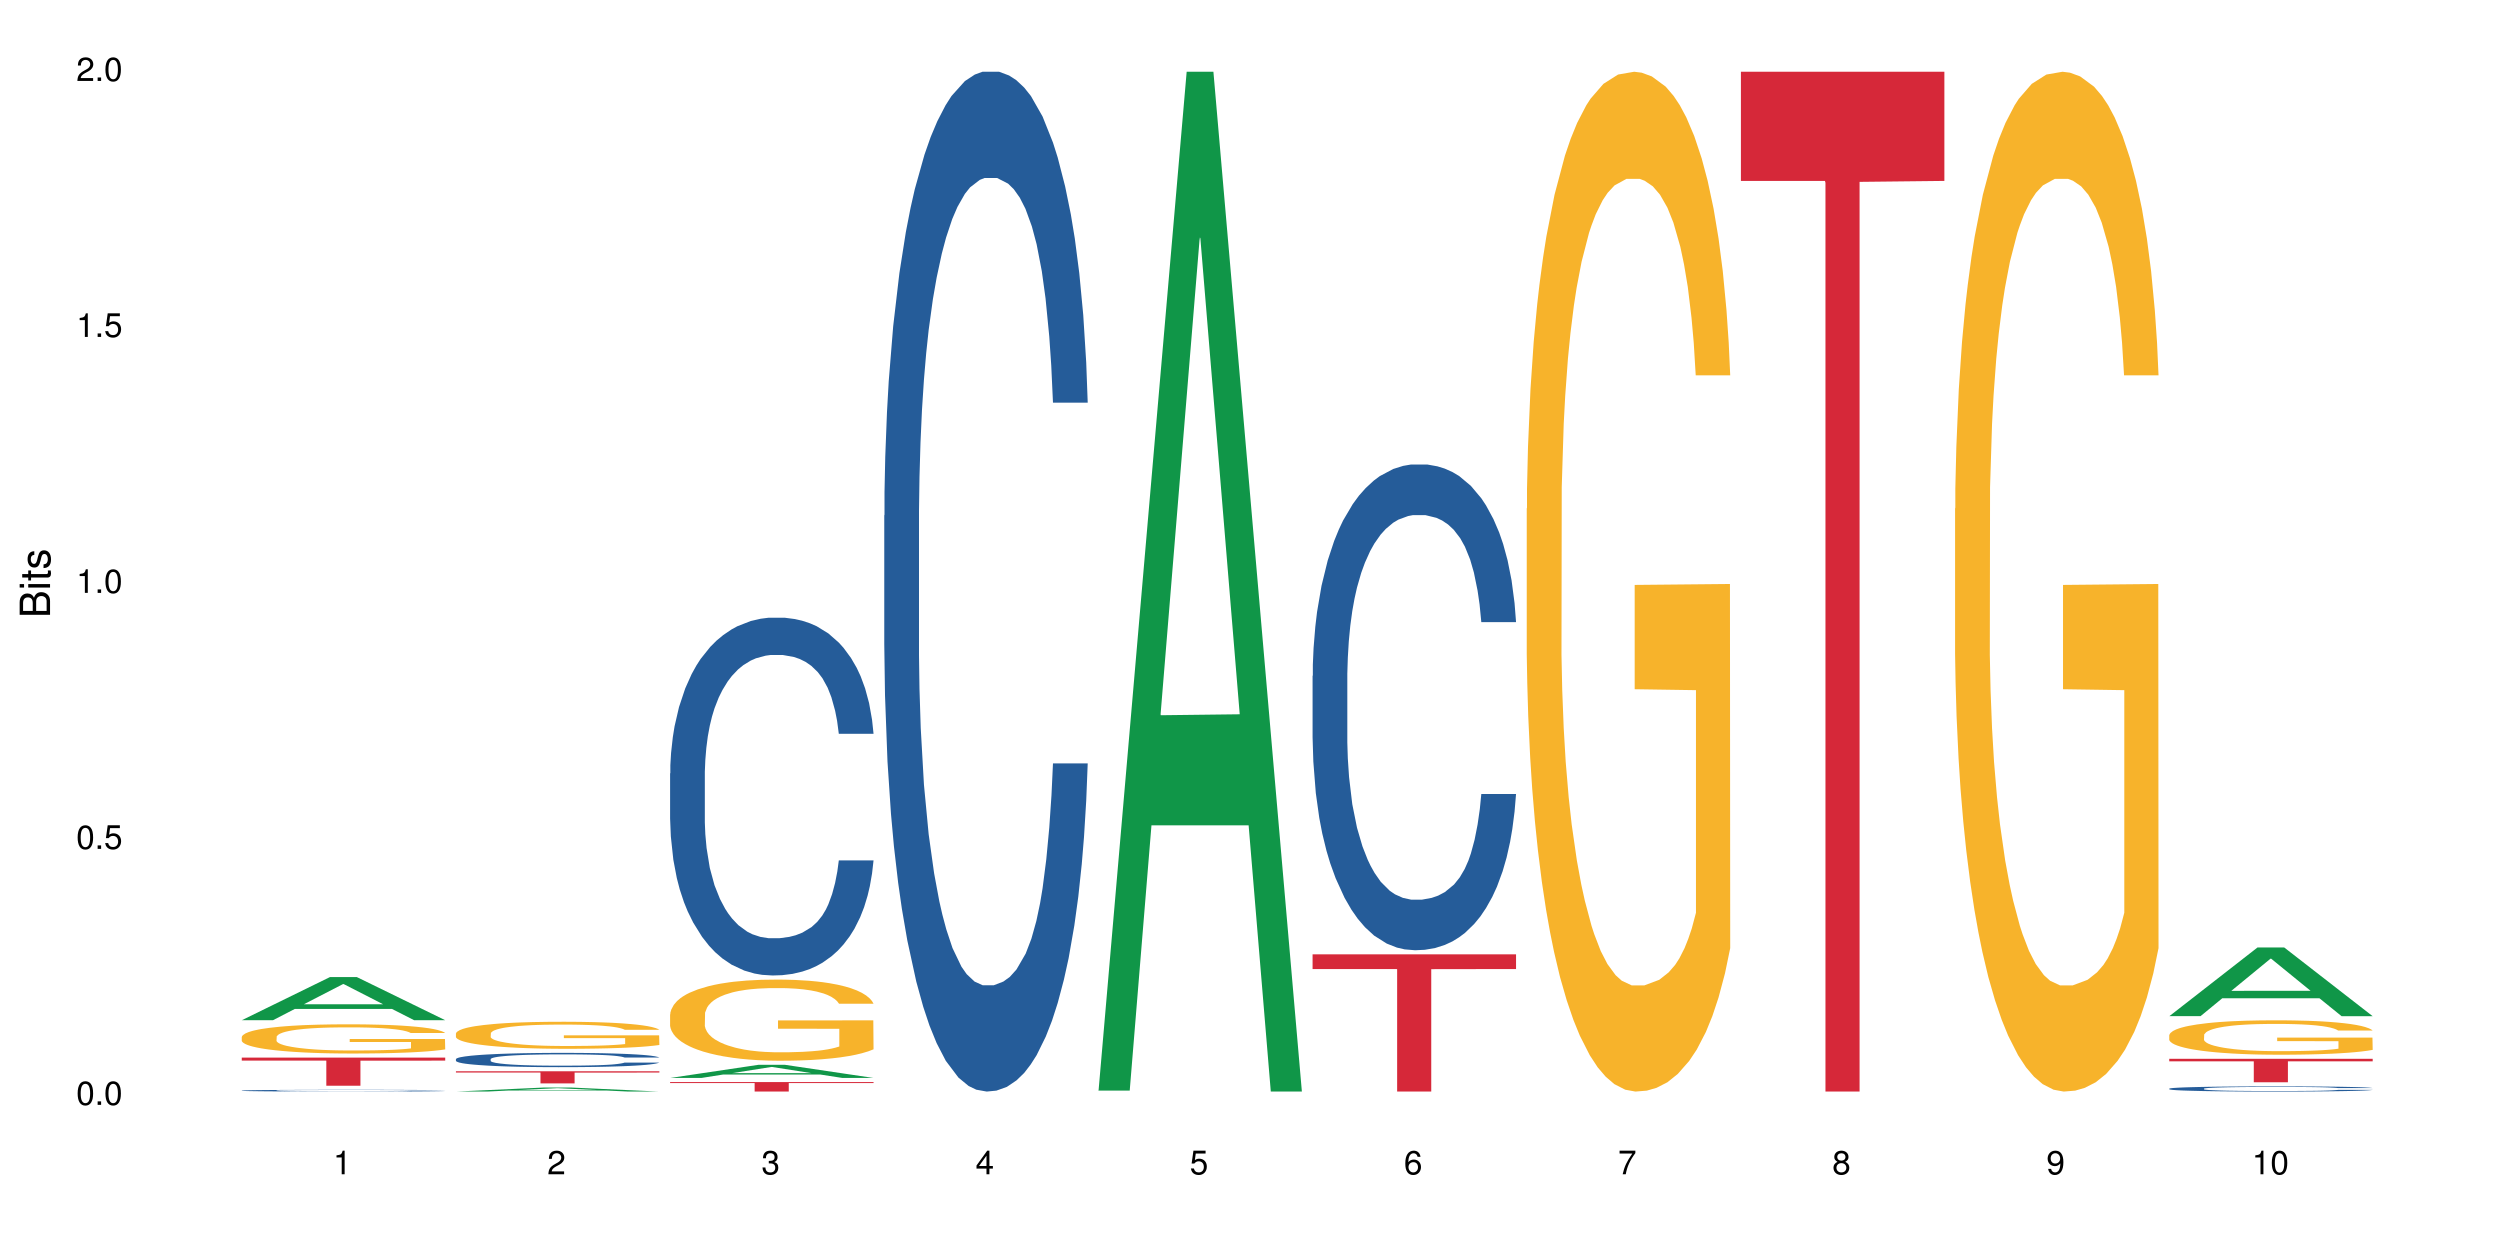 <?xml version="1.0" encoding="UTF-8"?>
<svg xmlns="http://www.w3.org/2000/svg" xmlns:xlink="http://www.w3.org/1999/xlink" width="720pt" height="360pt" viewBox="0 0 720 360" version="1.1">
<defs>
<g>
<symbol overflow="visible" id="glyph0-0">
<path style="stroke:none;" d=""/>
</symbol>
<symbol overflow="visible" id="glyph0-1">
<path style="stroke:none;" d="M 2.641 -6.797 C 2 -6.797 1.422 -6.531 1.078 -6.047 C 0.641 -5.453 0.406 -4.547 0.406 -3.297 C 0.406 -1 1.188 0.219 2.641 0.219 C 4.078 0.219 4.859 -1 4.859 -3.234 C 4.859 -4.562 4.656 -5.438 4.203 -6.047 C 3.844 -6.531 3.281 -6.797 2.641 -6.797 Z M 2.641 -6.047 C 3.547 -6.047 4 -5.125 4 -3.312 C 4 -1.375 3.562 -0.484 2.625 -0.484 C 1.734 -0.484 1.281 -1.422 1.281 -3.281 C 1.281 -5.141 1.734 -6.047 2.641 -6.047 Z M 2.641 -6.047 "/>
</symbol>
<symbol overflow="visible" id="glyph0-2">
<path style="stroke:none;" d="M 1.828 -1 L 0.828 -1 L 0.828 0 L 1.828 0 Z M 1.828 -1 "/>
</symbol>
<symbol overflow="visible" id="glyph0-3">
<path style="stroke:none;" d="M 4.562 -6.797 L 1.062 -6.797 L 0.547 -3.094 L 1.328 -3.094 C 1.719 -3.562 2.047 -3.734 2.578 -3.734 C 3.484 -3.734 4.062 -3.109 4.062 -2.094 C 4.062 -1.125 3.484 -0.531 2.578 -0.531 C 1.828 -0.531 1.375 -0.906 1.188 -1.672 L 0.328 -1.672 C 0.453 -1.109 0.547 -0.844 0.75 -0.594 C 1.125 -0.078 1.828 0.219 2.594 0.219 C 3.969 0.219 4.922 -0.781 4.922 -2.219 C 4.922 -3.562 4.031 -4.484 2.719 -4.484 C 2.25 -4.484 1.859 -4.359 1.469 -4.062 L 1.734 -5.969 L 4.562 -5.969 Z M 4.562 -6.797 "/>
</symbol>
<symbol overflow="visible" id="glyph0-4">
<path style="stroke:none;" d="M 2.484 -4.844 L 2.484 0 L 3.328 0 L 3.328 -6.797 L 2.766 -6.797 C 2.469 -5.75 2.281 -5.609 0.984 -5.453 L 0.984 -4.844 Z M 2.484 -4.844 "/>
</symbol>
<symbol overflow="visible" id="glyph0-5">
<path style="stroke:none;" d="M 4.859 -0.828 L 1.281 -0.828 C 1.359 -1.391 1.672 -1.75 2.5 -2.234 L 3.469 -2.75 C 4.406 -3.266 4.906 -3.969 4.906 -4.812 C 4.906 -5.375 4.672 -5.906 4.266 -6.266 C 3.859 -6.625 3.375 -6.797 2.719 -6.797 C 1.859 -6.797 1.219 -6.5 0.844 -5.922 C 0.609 -5.562 0.5 -5.125 0.484 -4.438 L 1.328 -4.438 C 1.359 -4.906 1.406 -5.188 1.531 -5.406 C 1.75 -5.812 2.188 -6.062 2.703 -6.062 C 3.469 -6.062 4.031 -5.516 4.031 -4.781 C 4.031 -4.25 3.719 -3.797 3.125 -3.438 L 2.234 -2.938 C 0.812 -2.141 0.406 -1.5 0.328 0 L 4.859 0 Z M 4.859 -0.828 "/>
</symbol>
<symbol overflow="visible" id="glyph0-6">
<path style="stroke:none;" d="M 2.125 -3.125 L 2.578 -3.125 C 3.516 -3.125 3.984 -2.703 3.984 -1.891 C 3.984 -1.031 3.469 -0.531 2.578 -0.531 C 1.656 -0.531 1.203 -0.984 1.156 -1.969 L 0.312 -1.969 C 0.344 -1.422 0.438 -1.078 0.609 -0.766 C 0.953 -0.109 1.625 0.219 2.547 0.219 C 3.953 0.219 4.859 -0.609 4.859 -1.906 C 4.859 -2.766 4.516 -3.25 3.703 -3.516 C 4.344 -3.766 4.656 -4.25 4.656 -4.938 C 4.656 -6.109 3.875 -6.797 2.578 -6.797 C 1.203 -6.797 0.484 -6.047 0.453 -4.609 L 1.297 -4.609 C 1.312 -5.016 1.344 -5.25 1.453 -5.453 C 1.641 -5.828 2.062 -6.062 2.594 -6.062 C 3.344 -6.062 3.797 -5.625 3.797 -4.906 C 3.797 -4.422 3.609 -4.141 3.25 -3.984 C 3.016 -3.891 2.719 -3.844 2.125 -3.844 Z M 2.125 -3.125 "/>
</symbol>
<symbol overflow="visible" id="glyph0-7">
<path style="stroke:none;" d="M 3.141 -1.625 L 3.141 0 L 3.984 0 L 3.984 -1.625 L 4.984 -1.625 L 4.984 -2.391 L 3.984 -2.391 L 3.984 -6.797 L 3.359 -6.797 L 0.266 -2.516 L 0.266 -1.625 Z M 3.141 -2.391 L 1 -2.391 L 3.141 -5.359 Z M 3.141 -2.391 "/>
</symbol>
<symbol overflow="visible" id="glyph0-8">
<path style="stroke:none;" d="M 4.781 -5.031 C 4.609 -6.141 3.891 -6.797 2.844 -6.797 C 2.094 -6.797 1.422 -6.438 1.031 -5.828 C 0.609 -5.172 0.406 -4.344 0.406 -3.094 C 0.406 -1.953 0.578 -1.234 0.984 -0.625 C 1.359 -0.078 1.953 0.219 2.703 0.219 C 3.984 0.219 4.922 -0.734 4.922 -2.078 C 4.922 -3.344 4.062 -4.234 2.844 -4.234 C 2.172 -4.234 1.641 -3.969 1.281 -3.469 C 1.281 -5.125 1.828 -6.047 2.797 -6.047 C 3.391 -6.047 3.797 -5.672 3.938 -5.031 Z M 2.734 -3.484 C 3.547 -3.484 4.062 -2.922 4.062 -2 C 4.062 -1.156 3.484 -0.531 2.703 -0.531 C 1.922 -0.531 1.328 -1.188 1.328 -2.047 C 1.328 -2.891 1.906 -3.484 2.734 -3.484 Z M 2.734 -3.484 "/>
</symbol>
<symbol overflow="visible" id="glyph0-9">
<path style="stroke:none;" d="M 4.984 -6.797 L 0.438 -6.797 L 0.438 -5.969 L 4.109 -5.969 C 2.5 -3.656 1.828 -2.234 1.328 0 L 2.219 0 C 2.594 -2.172 3.453 -4.047 4.984 -6.094 Z M 4.984 -6.797 "/>
</symbol>
<symbol overflow="visible" id="glyph0-10">
<path style="stroke:none;" d="M 3.75 -3.578 C 4.453 -4 4.688 -4.344 4.688 -4.984 C 4.688 -6.047 3.844 -6.797 2.641 -6.797 C 1.438 -6.797 0.594 -6.047 0.594 -4.984 C 0.594 -4.359 0.828 -4.016 1.516 -3.578 C 0.734 -3.203 0.359 -2.641 0.359 -1.891 C 0.359 -0.641 1.297 0.219 2.641 0.219 C 3.984 0.219 4.922 -0.641 4.922 -1.875 C 4.922 -2.641 4.531 -3.203 3.75 -3.578 Z M 2.641 -6.047 C 3.359 -6.047 3.812 -5.625 3.812 -4.969 C 3.812 -4.344 3.344 -3.922 2.641 -3.922 C 1.922 -3.922 1.453 -4.344 1.453 -4.984 C 1.453 -5.625 1.922 -6.047 2.641 -6.047 Z M 2.641 -3.203 C 3.484 -3.203 4.062 -2.672 4.062 -1.875 C 4.062 -1.062 3.484 -0.531 2.625 -0.531 C 1.797 -0.531 1.219 -1.078 1.219 -1.875 C 1.219 -2.672 1.797 -3.203 2.641 -3.203 Z M 2.641 -3.203 "/>
</symbol>
<symbol overflow="visible" id="glyph0-11">
<path style="stroke:none;" d="M 0.516 -1.547 C 0.672 -0.438 1.406 0.219 2.438 0.219 C 3.188 0.219 3.859 -0.141 4.266 -0.75 C 4.688 -1.406 4.891 -2.25 4.891 -3.484 C 4.891 -4.625 4.703 -5.359 4.312 -5.953 C 3.938 -6.5 3.344 -6.797 2.594 -6.797 C 1.297 -6.797 0.359 -5.844 0.359 -4.516 C 0.359 -3.25 1.234 -2.344 2.453 -2.344 C 3.094 -2.344 3.562 -2.578 4.016 -3.109 C 4 -1.453 3.469 -0.531 2.5 -0.531 C 1.906 -0.531 1.484 -0.906 1.359 -1.547 Z M 2.578 -6.062 C 3.375 -6.062 3.969 -5.406 3.969 -4.531 C 3.969 -3.688 3.375 -3.094 2.547 -3.094 C 1.734 -3.094 1.234 -3.672 1.234 -4.578 C 1.234 -5.438 1.797 -6.062 2.578 -6.062 Z M 2.578 -6.062 "/>
</symbol>
<symbol overflow="visible" id="glyph1-0">
<path style="stroke:none;" d=""/>
</symbol>
<symbol overflow="visible" id="glyph1-1">
<path style="stroke:none;" d="M 0 -0.953 L 0 -4.891 C 0 -5.719 -0.234 -6.344 -0.734 -6.797 C -1.188 -7.234 -1.812 -7.469 -2.5 -7.469 C -3.547 -7.469 -4.188 -7 -4.625 -5.875 C -4.984 -6.672 -5.641 -7.094 -6.531 -7.094 C -7.156 -7.094 -7.734 -6.859 -8.141 -6.391 C -8.562 -5.938 -8.75 -5.344 -8.75 -4.5 L -8.75 -0.953 Z M -4.984 -2.062 L -7.766 -2.062 L -7.766 -4.219 C -7.766 -4.844 -7.688 -5.203 -7.453 -5.5 C -7.219 -5.812 -6.859 -5.969 -6.375 -5.969 C -5.906 -5.969 -5.531 -5.812 -5.297 -5.5 C -5.062 -5.203 -4.984 -4.844 -4.984 -4.219 Z M -0.984 -2.062 L -4 -2.062 L -4 -4.781 C -4 -5.328 -3.859 -5.688 -3.578 -5.953 C -3.297 -6.219 -2.922 -6.359 -2.484 -6.359 C -2.062 -6.359 -1.688 -6.219 -1.406 -5.953 C -1.109 -5.688 -0.984 -5.328 -0.984 -4.781 Z M -0.984 -2.062 "/>
</symbol>
<symbol overflow="visible" id="glyph1-2">
<path style="stroke:none;" d="M -6.281 -1.797 L -6.281 -0.797 L 0 -0.797 L 0 -1.797 Z M -8.75 -1.797 L -8.75 -0.797 L -7.484 -0.797 L -7.484 -1.797 Z M -8.75 -1.797 "/>
</symbol>
<symbol overflow="visible" id="glyph1-3">
<path style="stroke:none;" d="M -6.281 -3.047 L -6.281 -2.016 L -8.016 -2.016 L -8.016 -1.016 L -6.281 -1.016 L -6.281 -0.172 L -5.469 -0.172 L -5.469 -1.016 L -0.719 -1.016 C -0.078 -1.016 0.281 -1.453 0.281 -2.234 C 0.281 -2.469 0.25 -2.719 0.188 -3.047 L -0.641 -3.047 C -0.609 -2.922 -0.594 -2.766 -0.594 -2.562 C -0.594 -2.141 -0.719 -2.016 -1.156 -2.016 L -5.469 -2.016 L -5.469 -3.047 Z M -6.281 -3.047 "/>
</symbol>
<symbol overflow="visible" id="glyph1-4">
<path style="stroke:none;" d="M -4.531 -5.25 C -5.766 -5.25 -6.469 -4.422 -6.469 -2.969 C -6.469 -1.516 -5.719 -0.562 -4.547 -0.562 C -3.562 -0.562 -3.094 -1.062 -2.734 -2.562 L -2.516 -3.484 C -2.344 -4.188 -2.094 -4.469 -1.625 -4.469 C -1.047 -4.469 -0.641 -3.875 -0.641 -3 C -0.641 -2.453 -0.797 -2 -1.062 -1.75 C -1.25 -1.594 -1.422 -1.531 -1.875 -1.469 L -1.875 -0.406 C -0.422 -0.453 0.281 -1.266 0.281 -2.922 C 0.281 -4.5 -0.5 -5.516 -1.719 -5.516 C -2.656 -5.516 -3.172 -4.984 -3.469 -3.734 L -3.703 -2.766 C -3.891 -1.953 -4.156 -1.609 -4.594 -1.609 C -5.172 -1.609 -5.547 -2.125 -5.547 -2.938 C -5.547 -3.75 -5.203 -4.172 -4.531 -4.203 Z M -4.531 -5.25 "/>
</symbol>
</g>
</defs>
<g id="surface79497">
<rect x="0" y="0" width="720" height="360" style="fill:rgb(100%,100%,100%);fill-opacity:1;stroke:none;"/>
<path style=" stroke:none;fill-rule:nonzero;fill:rgb(6.275%,58.824%,28.235%);fill-opacity:1;" d="M 69.629 293.809 L 69.691 293.797 L 95.047 281.387 L 102.746 281.387 L 128.223 293.82 L 119.273 293.82 L 112.887 290.574 L 84.902 290.574 L 78.645 293.809 L 69.629 293.809 L 87.598 289.23 L 110.32 289.219 L 98.988 283.418 L 98.863 283.406 L 98.738 283.441 L 87.535 289.219 L 87.598 289.23 Z M 69.629 293.809 "/>
<path style=" stroke:none;fill-rule:nonzero;fill:rgb(14.51%,36.078%,60%);fill-opacity:1;" d="M 69.629 314.086 L 69.699 314.086 L 69.699 314.074 L 69.914 314.055 L 70.414 314.035 L 70.914 314.02 L 72.203 313.992 L 73.988 313.965 L 75.848 313.945 L 77.203 313.934 L 78.418 313.922 L 81.207 313.906 L 82.992 313.898 L 84.922 313.891 L 87.281 313.883 L 88.996 313.875 L 92.852 313.871 L 95.711 313.867 L 97.926 313.863 L 102.715 313.863 L 105.574 313.867 L 107.645 313.867 L 109.93 313.871 L 111.859 313.875 L 115.219 313.887 L 118.219 313.898 L 119.578 313.906 L 121.723 313.922 L 123.367 313.934 L 124.508 313.949 L 125.797 313.965 L 126.938 313.984 L 127.797 314.008 L 128.223 314.027 L 118.219 314.027 L 117.719 314.012 L 117.148 313.996 L 116.078 313.977 L 115.004 313.965 L 113.504 313.949 L 112.148 313.941 L 110.289 313.934 L 108.645 313.926 L 106.93 313.922 L 105.285 313.922 L 102.141 313.918 L 97.141 313.918 L 94.355 313.922 L 92.852 313.926 L 90.711 313.934 L 89.207 313.938 L 87.422 313.945 L 86.207 313.953 L 84.707 313.969 L 83.637 313.977 L 82.422 313.992 L 81.707 314.004 L 81.062 314.016 L 80.492 314.031 L 80.062 314.047 L 79.777 314.066 L 79.633 314.082 L 79.633 314.152 L 79.777 314.172 L 80.133 314.191 L 81.062 314.219 L 82.422 314.242 L 83.992 314.262 L 85.492 314.277 L 86.352 314.281 L 87.492 314.289 L 89.281 314.301 L 91.852 314.309 L 93.352 314.312 L 95.641 314.316 L 103.93 314.316 L 105.785 314.312 L 107.715 314.309 L 110.359 314.301 L 112.004 314.293 L 113.434 314.285 L 114.504 314.277 L 115.219 314.27 L 116.293 314.254 L 117.148 314.238 L 117.793 314.223 L 118.219 314.207 L 128.223 314.207 L 127.797 314.227 L 127.152 314.246 L 126.508 314.258 L 125.508 314.273 L 124.367 314.289 L 122.723 314.305 L 121.363 314.316 L 119.578 314.328 L 117.934 314.336 L 116.148 314.344 L 113.504 314.352 L 111.789 314.355 L 109.93 314.363 L 107.715 314.363 L 104.93 314.367 L 101.93 314.371 L 96.141 314.371 L 93.926 314.367 L 90.996 314.363 L 87.352 314.355 L 84.707 314.348 L 82.633 314.336 L 80.848 314.328 L 78.848 314.316 L 76.273 314.297 L 74.703 314.281 L 73.633 314.266 L 72.418 314.25 L 71.559 314.234 L 70.559 314.207 L 69.844 314.176 L 69.629 314.148 Z M 69.629 314.086 "/>
<path style=" stroke:none;fill-rule:nonzero;fill:rgb(96.863%,70.196%,16.863%);fill-opacity:1;" d="M 69.629 298.605 L 69.699 298.598 L 69.699 298.441 L 69.988 298.098 L 70.703 297.621 L 71.629 297.23 L 72.629 296.922 L 73.273 296.762 L 74.344 296.531 L 75.273 296.359 L 77.633 296.016 L 80.633 295.691 L 82.277 295.555 L 84.137 295.422 L 86.777 295.277 L 87.992 295.223 L 91.711 295.102 L 95.926 295.023 L 100.57 295 L 102.715 295.008 L 105.645 295.039 L 109.645 295.125 L 111.934 295.199 L 113.719 295.277 L 115.578 295.375 L 117.863 295.531 L 120.008 295.715 L 121.723 295.898 L 123.438 296.129 L 124.867 296.375 L 126.082 296.645 L 127.152 296.969 L 127.797 297.238 L 128.223 297.504 L 118.293 297.504 L 117.719 297.238 L 117.078 297.027 L 116.004 296.773 L 114.934 296.59 L 113.863 296.445 L 111.859 296.246 L 110.145 296.121 L 108.004 296.016 L 105.93 295.945 L 103.57 295.898 L 102.141 295.883 L 98.355 295.883 L 94.926 295.938 L 92.926 296 L 91.496 296.062 L 89.496 296.176 L 88.281 296.27 L 87.566 296.328 L 85.422 296.566 L 83.992 296.781 L 83.207 296.93 L 82.207 297.16 L 81.492 297.367 L 80.707 297.676 L 80.277 297.906 L 79.703 298.426 L 79.633 299.812 L 79.848 300.102 L 80.277 300.418 L 80.848 300.695 L 81.707 300.988 L 82.562 301.211 L 84.062 301.508 L 85.352 301.707 L 86.352 301.84 L 88.281 302.047 L 89.066 302.117 L 90.922 302.254 L 92.852 302.363 L 95.211 302.453 L 96.996 302.5 L 99.855 302.539 L 103.5 302.539 L 107.789 302.492 L 110.504 302.43 L 112.359 302.371 L 113.574 302.316 L 115.078 302.23 L 116.148 302.156 L 117.148 302.07 L 118.363 301.941 L 118.363 300.102 L 100.715 300.094 L 100.715 299.234 L 128.152 299.227 L 128.223 302.23 L 126.723 302.438 L 124.867 302.641 L 123.078 302.793 L 121.223 302.922 L 118.578 303.07 L 116.434 303.16 L 113.148 303.27 L 110.145 303.34 L 107 303.383 L 104.215 303.406 L 100.93 303.414 L 97.996 303.398 L 94.855 303.352 L 92.352 303.293 L 90.066 303.215 L 87.781 303.117 L 84.922 302.953 L 83.062 302.824 L 81.133 302.66 L 79.203 302.469 L 77.488 302.262 L 76.348 302.102 L 75.203 301.918 L 73.988 301.688 L 72.844 301.426 L 71.988 301.188 L 71.203 300.918 L 70.629 300.664 L 70.059 300.316 L 69.773 300.043 L 69.629 299.805 Z M 69.629 298.605 "/>
<path style=" stroke:none;fill-rule:nonzero;fill:rgb(83.922%,15.686%,22.353%);fill-opacity:1;" d="M 69.629 304.594 L 128.223 304.594 L 128.223 305.461 L 103.805 305.469 L 103.805 312.684 L 93.98 312.684 L 93.98 305.477 L 93.836 305.461 L 69.629 305.461 Z M 69.629 304.594 "/>
<path style=" stroke:none;fill-rule:nonzero;fill:rgb(6.275%,58.824%,28.235%);fill-opacity:1;" d="M 131.309 314.371 L 131.371 314.367 L 156.727 313.207 L 164.426 313.207 L 189.902 314.371 L 180.953 314.371 L 174.566 314.066 L 146.582 314.066 L 140.324 314.371 L 131.309 314.371 L 149.273 313.941 L 172 313.941 L 160.668 313.398 L 160.418 313.398 L 149.211 313.941 L 149.273 313.941 Z M 131.309 314.371 "/>
<path style=" stroke:none;fill-rule:nonzero;fill:rgb(14.51%,36.078%,60%);fill-opacity:1;" d="M 131.309 305.02 L 131.379 305.016 L 131.379 304.926 L 131.594 304.785 L 132.094 304.605 L 132.594 304.48 L 133.883 304.258 L 135.668 304.043 L 137.523 303.879 L 138.883 303.781 L 140.098 303.707 L 142.883 303.566 L 144.672 303.496 L 146.602 303.43 L 148.957 303.367 L 150.672 303.328 L 154.531 303.27 L 157.391 303.242 L 159.605 303.23 L 164.395 303.23 L 167.25 303.246 L 169.324 303.266 L 171.609 303.297 L 173.539 303.328 L 176.898 303.414 L 179.898 303.52 L 181.258 303.578 L 183.402 303.695 L 185.043 303.809 L 186.188 303.906 L 187.473 304.043 L 188.617 304.215 L 189.477 304.406 L 189.902 304.566 L 179.898 304.566 L 179.398 304.418 L 178.828 304.301 L 177.758 304.145 L 176.684 304.035 L 175.184 303.926 L 173.824 303.855 L 171.969 303.785 L 170.324 303.738 L 168.609 303.707 L 166.965 303.684 L 163.82 303.66 L 160.176 303.66 L 158.82 303.668 L 156.031 303.699 L 154.531 303.727 L 152.387 303.777 L 150.887 303.824 L 149.102 303.902 L 147.887 303.965 L 146.387 304.062 L 145.312 304.148 L 144.098 304.273 L 143.387 304.367 L 142.742 304.473 L 142.172 304.598 L 141.742 304.727 L 141.457 304.867 L 141.312 305.004 L 141.312 305.586 L 141.457 305.719 L 141.812 305.879 L 142.742 306.105 L 144.098 306.305 L 145.672 306.465 L 147.172 306.578 L 148.031 306.629 L 149.172 306.691 L 150.961 306.766 L 153.531 306.84 L 155.031 306.871 L 157.32 306.898 L 159.676 306.914 L 162.82 306.914 L 165.609 306.898 L 167.465 306.883 L 169.395 306.852 L 172.039 306.789 L 173.684 306.727 L 175.113 306.656 L 176.184 306.586 L 176.898 306.523 L 177.969 306.406 L 178.828 306.281 L 179.473 306.148 L 179.898 306.02 L 189.902 306.02 L 189.477 306.172 L 188.832 306.316 L 188.188 306.426 L 187.188 306.559 L 186.047 306.676 L 184.402 306.805 L 183.043 306.891 L 181.258 306.988 L 179.613 307.059 L 177.828 307.121 L 175.184 307.195 L 173.469 307.234 L 171.609 307.27 L 169.395 307.297 L 166.609 307.324 L 163.605 307.34 L 160.82 307.344 L 157.82 307.336 L 155.605 307.32 L 152.676 307.285 L 149.031 307.219 L 146.387 307.148 L 144.312 307.078 L 142.527 307 L 140.527 306.898 L 137.953 306.734 L 136.383 306.605 L 135.309 306.5 L 134.094 306.355 L 133.238 306.223 L 132.238 306.012 L 131.523 305.746 L 131.309 305.539 Z M 131.309 305.02 "/>
<path style=" stroke:none;fill-rule:nonzero;fill:rgb(96.863%,70.196%,16.863%);fill-opacity:1;" d="M 131.309 297.602 L 131.379 297.594 L 131.379 297.453 L 131.664 297.133 L 132.379 296.691 L 133.309 296.328 L 134.309 296.043 L 134.953 295.895 L 136.023 295.68 L 136.953 295.523 L 139.312 295.207 L 142.312 294.906 L 143.957 294.777 L 145.812 294.656 L 148.457 294.523 L 149.672 294.473 L 153.391 294.359 L 157.605 294.289 L 162.25 294.266 L 164.395 294.273 L 167.324 294.301 L 171.324 294.379 L 173.613 294.453 L 175.398 294.523 L 177.254 294.613 L 179.543 294.758 L 181.688 294.93 L 183.402 295.098 L 185.117 295.312 L 186.547 295.539 L 187.762 295.789 L 188.832 296.086 L 189.477 296.336 L 189.902 296.586 L 179.973 296.586 L 179.398 296.336 L 178.758 296.145 L 177.684 295.91 L 176.613 295.738 L 175.539 295.602 L 173.539 295.418 L 171.824 295.305 L 169.68 295.207 L 167.609 295.141 L 165.25 295.098 L 163.82 295.086 L 160.035 295.086 L 156.605 295.133 L 154.605 295.191 L 153.176 295.246 L 151.172 295.355 L 149.957 295.441 L 149.246 295.496 L 147.102 295.719 L 145.672 295.918 L 144.887 296.051 L 143.887 296.266 L 143.172 296.457 L 142.383 296.742 L 141.957 296.953 L 141.383 297.438 L 141.312 298.719 L 141.527 298.988 L 141.957 299.281 L 142.527 299.535 L 143.387 299.805 L 144.242 300.012 L 145.742 300.289 L 147.027 300.473 L 148.031 300.594 L 149.957 300.785 L 150.746 300.852 L 152.602 300.98 L 154.531 301.078 L 156.891 301.164 L 158.676 301.207 L 161.535 301.242 L 165.18 301.242 L 169.469 301.199 L 172.184 301.145 L 174.039 301.086 L 175.254 301.035 L 176.754 300.957 L 177.828 300.887 L 178.828 300.809 L 180.043 300.688 L 180.043 298.988 L 162.391 298.98 L 162.391 298.184 L 189.832 298.176 L 189.902 300.957 L 188.402 301.148 L 186.547 301.336 L 184.758 301.477 L 182.902 301.598 L 180.258 301.734 L 178.113 301.816 L 174.824 301.918 L 171.824 301.98 L 168.68 302.023 L 165.895 302.047 L 162.605 302.055 L 159.676 302.039 L 156.531 301.996 L 154.031 301.938 L 151.746 301.867 L 149.457 301.777 L 146.602 301.625 L 144.742 301.504 L 142.812 301.355 L 140.883 301.18 L 139.168 300.984 L 138.027 300.836 L 136.883 300.668 L 135.668 300.453 L 134.523 300.211 L 133.668 299.992 L 132.879 299.742 L 132.309 299.508 L 131.738 299.188 L 131.453 298.93 L 131.309 298.711 Z M 131.309 297.602 "/>
<path style=" stroke:none;fill-rule:nonzero;fill:rgb(83.922%,15.686%,22.353%);fill-opacity:1;" d="M 131.309 308.523 L 189.902 308.523 L 189.902 308.898 L 165.484 308.902 L 165.484 312.027 L 155.656 312.027 L 155.656 308.906 L 155.516 308.898 L 131.309 308.898 Z M 131.309 308.523 "/>
<path style=" stroke:none;fill-rule:nonzero;fill:rgb(6.275%,58.824%,28.235%);fill-opacity:1;" d="M 192.988 310.449 L 193.051 310.445 L 218.402 306.672 L 226.105 306.672 L 251.582 310.453 L 242.629 310.453 L 236.246 309.465 L 208.262 309.465 L 202.004 310.449 L 192.988 310.449 L 210.953 309.059 L 233.68 309.055 L 222.348 307.289 L 222.223 307.285 L 222.098 307.297 L 210.891 309.055 L 210.953 309.059 Z M 192.988 310.449 "/>
<path style=" stroke:none;fill-rule:nonzero;fill:rgb(14.51%,36.078%,60%);fill-opacity:1;" d="M 192.988 222.742 L 193.059 222.645 L 193.059 220.387 L 193.273 216.809 L 193.773 212.289 L 194.273 209.18 L 195.559 203.621 L 197.348 198.254 L 199.203 194.113 L 200.562 191.664 L 201.777 189.777 L 204.562 186.293 L 206.352 184.504 L 208.281 182.906 L 210.637 181.305 L 212.352 180.363 L 216.211 178.855 L 219.07 178.195 L 221.285 177.914 L 226.074 177.914 L 228.93 178.289 L 231.004 178.762 L 233.289 179.516 L 235.219 180.363 L 238.578 182.434 L 241.578 185.07 L 242.938 186.578 L 245.082 189.496 L 246.723 192.32 L 247.867 194.77 L 249.152 198.254 L 250.297 202.492 L 251.152 207.297 L 251.582 211.344 L 241.578 211.344 L 241.078 207.578 L 240.508 204.66 L 239.434 200.797 L 238.363 198.066 L 236.863 195.336 L 235.504 193.547 L 233.648 191.758 L 232.004 190.625 L 230.289 189.777 L 228.645 189.215 L 225.5 188.648 L 221.855 188.648 L 220.5 188.836 L 217.711 189.59 L 216.211 190.25 L 214.066 191.57 L 212.566 192.793 L 210.781 194.676 L 209.566 196.277 L 208.066 198.727 L 206.992 200.891 L 205.777 204 L 205.062 206.355 L 204.422 208.992 L 203.848 212.098 L 203.422 215.395 L 203.133 218.879 L 202.992 222.27 L 202.992 236.867 L 203.133 240.258 L 203.492 244.211 L 204.422 249.957 L 205.777 254.949 L 207.352 258.902 L 208.852 261.73 L 209.707 263.047 L 210.852 264.555 L 212.637 266.438 L 215.211 268.32 L 216.711 269.074 L 219 269.828 L 221.355 270.203 L 224.5 270.203 L 227.289 269.828 L 229.145 269.355 L 231.074 268.605 L 233.719 267.004 L 235.363 265.496 L 236.793 263.707 L 237.863 261.918 L 238.578 260.41 L 239.648 257.492 L 240.508 254.289 L 241.148 250.992 L 241.578 247.793 L 251.582 247.793 L 251.152 251.559 L 250.512 255.23 L 249.867 257.961 L 248.867 261.258 L 247.723 264.176 L 246.082 267.473 L 244.723 269.641 L 242.938 271.996 L 241.293 273.785 L 239.508 275.383 L 236.863 277.27 L 235.148 278.211 L 233.289 279.059 L 231.074 279.812 L 228.289 280.469 L 225.285 280.848 L 222.5 280.941 L 219.5 280.754 L 217.285 280.375 L 214.352 279.527 L 210.711 277.832 L 208.066 276.043 L 205.992 274.254 L 204.207 272.371 L 202.207 269.828 L 199.633 265.684 L 198.062 262.484 L 196.988 259.844 L 195.773 256.172 L 194.918 252.875 L 193.918 247.602 L 193.203 240.918 L 192.988 235.738 Z M 192.988 222.742 "/>
<path style=" stroke:none;fill-rule:nonzero;fill:rgb(96.863%,70.196%,16.863%);fill-opacity:1;" d="M 192.988 292.129 L 193.059 292.109 L 193.059 291.684 L 193.344 290.723 L 194.059 289.398 L 194.988 288.309 L 195.988 287.457 L 196.633 287.008 L 197.703 286.367 L 198.633 285.898 L 200.992 284.938 L 203.992 284.043 L 205.637 283.656 L 207.492 283.293 L 210.137 282.891 L 211.352 282.738 L 215.066 282.398 L 219.285 282.184 L 223.93 282.121 L 226.074 282.141 L 229.004 282.227 L 233.004 282.461 L 235.289 282.676 L 237.078 282.891 L 238.934 283.168 L 241.223 283.594 L 243.367 284.105 L 245.082 284.617 L 246.797 285.258 L 248.223 285.941 L 249.438 286.688 L 250.512 287.586 L 251.152 288.332 L 251.582 289.078 L 241.648 289.078 L 241.078 288.332 L 240.434 287.754 L 239.363 287.051 L 238.293 286.539 L 237.219 286.133 L 235.219 285.578 L 233.504 285.238 L 231.359 284.938 L 229.289 284.746 L 226.93 284.617 L 225.5 284.574 L 221.715 284.574 L 218.285 284.723 L 216.281 284.895 L 214.855 285.066 L 212.852 285.387 L 211.637 285.641 L 210.922 285.812 L 208.781 286.473 L 207.352 287.07 L 206.566 287.477 L 205.562 288.117 L 204.852 288.695 L 204.062 289.547 L 203.637 290.188 L 203.062 291.641 L 202.992 295.48 L 203.207 296.293 L 203.637 297.168 L 204.207 297.934 L 205.062 298.746 L 205.922 299.367 L 207.422 300.199 L 208.707 300.754 L 209.707 301.117 L 211.637 301.691 L 212.426 301.883 L 214.281 302.27 L 216.211 302.566 L 218.57 302.824 L 220.355 302.949 L 223.215 303.059 L 226.859 303.059 L 231.145 302.93 L 233.863 302.758 L 235.719 302.59 L 236.934 302.438 L 238.434 302.203 L 239.508 301.992 L 240.508 301.754 L 241.723 301.395 L 241.723 296.293 L 224.07 296.27 L 224.07 293.879 L 251.512 293.859 L 251.582 302.203 L 250.082 302.781 L 248.223 303.336 L 246.438 303.762 L 244.578 304.125 L 241.938 304.531 L 239.793 304.785 L 236.504 305.086 L 233.504 305.277 L 230.359 305.406 L 227.574 305.469 L 224.285 305.492 L 221.355 305.449 L 218.211 305.32 L 215.711 305.148 L 213.426 304.938 L 211.137 304.66 L 208.281 304.211 L 206.422 303.848 L 204.492 303.398 L 202.562 302.867 L 200.848 302.289 L 199.703 301.84 L 198.562 301.328 L 197.348 300.688 L 196.203 299.965 L 195.348 299.301 L 194.559 298.555 L 193.988 297.852 L 193.418 296.891 L 193.129 296.121 L 192.988 295.461 Z M 192.988 292.129 "/>
<path style=" stroke:none;fill-rule:nonzero;fill:rgb(83.922%,15.686%,22.353%);fill-opacity:1;" d="M 192.988 311.633 L 251.582 311.633 L 251.582 311.926 L 227.164 311.93 L 227.164 314.371 L 217.336 314.371 L 217.336 311.93 L 217.195 311.926 L 192.988 311.926 Z M 192.988 311.633 "/>
<path style=" stroke:none;fill-rule:nonzero;fill:rgb(14.51%,36.078%,60%);fill-opacity:1;" d="M 254.668 148.457 L 254.738 148.188 L 254.738 141.742 L 254.953 131.543 L 255.453 118.656 L 255.953 109.797 L 257.238 93.957 L 259.027 78.652 L 260.883 66.84 L 262.242 59.859 L 263.457 54.492 L 266.242 44.559 L 268.031 39.457 L 269.957 34.891 L 272.316 30.328 L 274.031 27.645 L 277.891 23.348 L 280.75 21.469 L 282.965 20.664 L 287.75 20.664 L 290.609 21.738 L 292.684 23.078 L 294.969 25.227 L 296.898 27.645 L 300.258 33.551 L 303.258 41.066 L 304.617 45.363 L 306.758 53.684 L 308.402 61.738 L 309.547 68.719 L 310.832 78.652 L 311.977 90.734 L 312.832 104.426 L 313.262 115.969 L 303.258 115.969 L 302.758 105.23 L 302.188 96.91 L 301.113 85.902 L 300.043 78.117 L 298.543 70.332 L 297.184 65.23 L 295.328 60.129 L 293.684 56.906 L 291.969 54.492 L 290.324 52.879 L 287.18 51.27 L 283.535 51.27 L 282.18 51.805 L 279.391 53.953 L 277.891 55.832 L 275.746 59.59 L 274.246 63.082 L 272.461 68.449 L 271.246 73.016 L 269.746 79.996 L 268.672 86.172 L 267.457 95.031 L 266.742 101.742 L 266.102 109.258 L 265.527 118.117 L 265.102 127.516 L 264.812 137.449 L 264.672 147.113 L 264.672 188.727 L 264.812 198.391 L 265.172 209.668 L 266.102 226.043 L 267.457 240.273 L 269.031 251.547 L 270.531 259.602 L 271.387 263.359 L 272.531 267.656 L 274.316 273.027 L 276.891 278.395 L 278.391 280.543 L 280.676 282.691 L 283.035 283.766 L 286.18 283.766 L 288.965 282.691 L 290.824 281.348 L 292.754 279.199 L 295.398 274.637 L 297.043 270.34 L 298.469 265.242 L 299.543 260.141 L 300.258 255.844 L 301.328 247.52 L 302.188 238.395 L 302.828 228.996 L 303.258 219.867 L 313.262 219.867 L 312.832 230.609 L 312.191 241.078 L 311.547 248.863 L 310.547 258.262 L 309.402 266.582 L 307.762 275.98 L 306.402 282.152 L 304.617 288.867 L 302.973 293.969 L 301.188 298.531 L 298.543 303.898 L 296.828 306.586 L 294.969 309 L 292.754 311.148 L 289.969 313.027 L 286.965 314.102 L 284.18 314.371 L 281.176 313.832 L 278.961 312.762 L 276.031 310.344 L 272.387 305.512 L 269.746 300.41 L 267.672 295.309 L 265.887 289.941 L 263.887 282.691 L 261.312 270.879 L 259.742 261.75 L 258.668 254.234 L 257.453 243.762 L 256.598 234.367 L 255.598 219.332 L 254.883 200.27 L 254.668 185.504 Z M 254.668 148.457 "/>
<path style=" stroke:none;fill-rule:nonzero;fill:rgb(6.275%,58.824%,28.235%);fill-opacity:1;" d="M 316.348 314.094 L 316.41 313.82 L 341.762 20.664 L 349.461 20.664 L 374.941 314.371 L 365.988 314.371 L 359.605 237.703 L 331.621 237.703 L 325.359 314.094 L 316.348 314.094 L 334.312 205.988 L 357.039 205.711 L 345.707 68.648 L 345.582 68.375 L 345.457 69.199 L 334.25 205.711 L 334.312 205.988 Z M 316.348 314.094 "/>
<path style=" stroke:none;fill-rule:nonzero;fill:rgb(14.51%,36.078%,60%);fill-opacity:1;" d="M 378.023 194.652 L 378.098 194.523 L 378.098 191.453 L 378.312 186.598 L 378.812 180.457 L 379.312 176.238 L 380.598 168.695 L 382.383 161.406 L 384.242 155.781 L 385.602 152.457 L 386.812 149.898 L 389.602 145.168 L 391.387 142.738 L 393.316 140.566 L 395.676 138.391 L 397.391 137.113 L 401.25 135.066 L 404.105 134.172 L 406.324 133.789 L 411.109 133.789 L 413.969 134.301 L 416.039 134.938 L 418.328 135.961 L 420.258 137.113 L 423.613 139.926 L 426.617 143.504 L 427.973 145.551 L 430.117 149.516 L 431.762 153.352 L 432.906 156.676 L 434.191 161.406 L 435.336 167.16 L 436.191 173.684 L 436.621 179.18 L 426.617 179.18 L 426.117 174.066 L 425.543 170.102 L 424.473 164.859 L 423.402 161.152 L 421.898 157.441 L 420.543 155.012 L 418.684 152.582 L 417.039 151.051 L 415.324 149.898 L 413.684 149.133 L 410.539 148.363 L 406.895 148.363 L 405.535 148.621 L 402.75 149.645 L 401.25 150.539 L 399.105 152.328 L 397.605 153.992 L 395.816 156.547 L 394.602 158.723 L 393.102 162.047 L 392.031 164.988 L 390.816 169.207 L 390.102 172.402 L 389.457 175.984 L 388.887 180.203 L 388.457 184.68 L 388.172 189.41 L 388.027 194.012 L 388.027 213.832 L 388.172 218.434 L 388.531 223.805 L 389.457 231.605 L 390.816 238.383 L 392.387 243.75 L 393.891 247.59 L 394.746 249.379 L 395.891 251.426 L 397.676 253.98 L 400.25 256.539 L 401.75 257.562 L 404.035 258.586 L 406.395 259.098 L 409.539 259.098 L 412.324 258.586 L 414.184 257.945 L 416.113 256.922 L 418.758 254.75 L 420.398 252.703 L 421.828 250.273 L 422.902 247.844 L 423.613 245.797 L 424.688 241.832 L 425.543 237.488 L 426.188 233.012 L 426.617 228.664 L 436.621 228.664 L 436.191 233.777 L 435.547 238.766 L 434.906 242.473 L 433.906 246.949 L 432.762 250.914 L 431.117 255.387 L 429.762 258.328 L 427.973 261.523 L 426.332 263.953 L 424.543 266.129 L 421.898 268.688 L 420.184 269.965 L 418.328 271.113 L 416.113 272.137 L 413.324 273.031 L 410.324 273.543 L 407.539 273.672 L 404.535 273.418 L 402.32 272.906 L 399.391 271.754 L 395.746 269.453 L 393.102 267.023 L 391.031 264.594 L 389.242 262.035 L 387.242 258.586 L 384.672 252.957 L 383.098 248.609 L 382.027 245.031 L 380.812 240.043 L 379.953 235.57 L 378.953 228.406 L 378.238 219.328 L 378.023 212.297 Z M 378.023 194.652 "/>
<path style=" stroke:none;fill-rule:nonzero;fill:rgb(83.922%,15.686%,22.353%);fill-opacity:1;" d="M 378.023 274.852 L 436.621 274.852 L 436.621 279.082 L 412.199 279.121 L 412.199 314.371 L 402.375 314.371 L 402.375 279.156 L 402.23 279.082 L 378.023 279.082 Z M 378.023 274.852 "/>
<path style=" stroke:none;fill-rule:nonzero;fill:rgb(96.863%,70.196%,16.863%);fill-opacity:1;" d="M 439.703 146.461 L 439.777 146.191 L 439.777 140.828 L 440.062 128.758 L 440.777 112.129 L 441.707 98.449 L 442.707 87.719 L 443.348 82.086 L 444.422 74.039 L 445.348 68.141 L 447.707 56.07 L 450.707 44.805 L 452.352 39.977 L 454.211 35.414 L 456.855 30.32 L 458.07 28.441 L 461.785 24.148 L 466 21.469 L 470.645 20.664 L 472.789 20.93 L 475.719 22.004 L 479.719 24.953 L 482.008 27.637 L 483.793 30.32 L 485.652 33.805 L 487.938 39.172 L 490.082 45.609 L 491.797 52.047 L 493.512 60.094 L 494.941 68.676 L 496.156 78.062 L 497.227 89.328 L 497.871 98.715 L 498.301 108.105 L 488.367 108.105 L 487.797 98.715 L 487.152 91.477 L 486.082 82.625 L 485.008 76.188 L 483.938 71.09 L 481.938 64.117 L 480.223 59.824 L 478.078 56.07 L 476.004 53.656 L 473.648 52.047 L 472.219 51.508 L 468.43 51.508 L 465 53.387 L 463 55.531 L 461.57 57.68 L 459.57 61.703 L 458.355 64.922 L 457.641 67.066 L 455.496 75.383 L 454.066 82.891 L 453.281 87.988 L 452.281 96.035 L 451.566 103.277 L 450.781 114.004 L 450.352 122.051 L 449.781 140.293 L 449.707 188.574 L 449.922 198.766 L 450.352 209.762 L 450.922 219.418 L 451.781 229.609 L 452.637 237.391 L 454.141 247.852 L 455.426 254.824 L 456.426 259.383 L 458.355 266.625 L 459.141 269.039 L 461 273.867 L 462.93 277.625 L 465.285 280.844 L 467.074 282.453 L 469.93 283.793 L 473.574 283.793 L 477.863 282.184 L 480.578 280.039 L 482.438 277.891 L 483.652 276.016 L 485.152 273.062 L 486.223 270.383 L 487.223 267.43 L 488.438 262.871 L 488.438 198.766 L 470.789 198.496 L 470.789 168.457 L 498.227 168.188 L 498.301 273.062 L 496.801 280.305 L 494.941 287.281 L 493.156 292.645 L 491.297 297.203 L 488.652 302.301 L 486.508 305.52 L 483.223 309.273 L 480.223 311.688 L 477.078 313.297 L 474.289 314.102 L 471.004 314.371 L 468.074 313.836 L 464.93 312.227 L 462.43 310.078 L 460.141 307.398 L 457.855 303.91 L 454.996 298.277 L 453.137 293.719 L 451.211 288.086 L 449.281 281.379 L 447.566 274.137 L 446.422 268.504 L 445.277 262.066 L 444.062 254.02 L 442.922 244.898 L 442.062 236.586 L 441.277 227.195 L 440.703 218.344 L 440.133 206.277 L 439.848 196.621 L 439.703 188.305 Z M 439.703 146.461 "/>
<path style=" stroke:none;fill-rule:nonzero;fill:rgb(83.922%,15.686%,22.353%);fill-opacity:1;" d="M 501.383 20.664 L 559.98 20.664 L 559.98 52.102 L 535.559 52.379 L 535.559 314.371 L 525.734 314.371 L 525.734 52.652 L 525.59 52.102 L 501.383 52.102 Z M 501.383 20.664 "/>
<path style=" stroke:none;fill-rule:nonzero;fill:rgb(96.863%,70.196%,16.863%);fill-opacity:1;" d="M 563.062 146.461 L 563.133 146.191 L 563.133 140.828 L 563.422 128.758 L 564.133 112.129 L 565.062 98.449 L 566.062 87.719 L 566.707 82.086 L 567.777 74.039 L 568.707 68.141 L 571.066 56.07 L 574.066 44.805 L 575.711 39.977 L 577.57 35.414 L 580.211 30.32 L 581.426 28.441 L 585.145 24.148 L 589.359 21.469 L 594.004 20.664 L 596.148 20.93 L 599.078 22.004 L 603.078 24.953 L 605.367 27.637 L 607.152 30.32 L 609.012 33.805 L 611.297 39.172 L 613.441 45.609 L 615.156 52.047 L 616.871 60.094 L 618.301 68.676 L 619.516 78.062 L 620.586 89.328 L 621.23 98.715 L 621.656 108.105 L 611.727 108.105 L 611.152 98.715 L 610.512 91.477 L 609.438 82.625 L 608.367 76.188 L 607.293 71.09 L 605.293 64.117 L 603.578 59.824 L 601.434 56.07 L 599.363 53.656 L 597.004 52.047 L 595.574 51.508 L 591.789 51.508 L 588.359 53.387 L 586.359 55.531 L 584.93 57.68 L 582.93 61.703 L 581.715 64.922 L 581 67.066 L 578.855 75.383 L 577.426 82.891 L 576.641 87.988 L 575.641 96.035 L 574.926 103.277 L 574.137 114.004 L 573.711 122.051 L 573.137 140.293 L 573.066 188.574 L 573.281 198.766 L 573.711 209.762 L 574.281 219.418 L 575.141 229.609 L 575.996 237.391 L 577.496 247.852 L 578.785 254.824 L 579.785 259.383 L 581.715 266.625 L 582.5 269.039 L 584.355 273.867 L 586.285 277.625 L 588.645 280.844 L 590.43 282.453 L 593.289 283.793 L 596.934 283.793 L 601.223 282.184 L 603.938 280.039 L 605.793 277.891 L 607.008 276.016 L 608.508 273.062 L 609.582 270.383 L 610.582 267.43 L 611.797 262.871 L 611.797 198.766 L 594.148 198.496 L 594.148 168.457 L 621.586 168.188 L 621.656 273.062 L 620.156 280.305 L 618.301 287.281 L 616.512 292.645 L 614.656 297.203 L 612.012 302.301 L 609.867 305.52 L 606.582 309.273 L 603.578 311.688 L 600.434 313.297 L 597.648 314.102 L 594.359 314.371 L 591.43 313.836 L 588.289 312.227 L 585.785 310.078 L 583.5 307.398 L 581.211 303.91 L 578.355 298.277 L 576.496 293.719 L 574.566 288.086 L 572.637 281.379 L 570.922 274.137 L 569.781 268.504 L 568.637 262.066 L 567.422 254.02 L 566.277 244.898 L 565.422 236.586 L 564.633 227.195 L 564.062 218.344 L 563.492 206.277 L 563.207 196.621 L 563.062 188.305 Z M 563.062 146.461 "/>
<path style=" stroke:none;fill-rule:nonzero;fill:rgb(6.275%,58.824%,28.235%);fill-opacity:1;" d="M 624.742 292.648 L 624.805 292.633 L 650.156 272.875 L 657.859 272.875 L 683.336 292.668 L 674.387 292.668 L 668 287.5 L 640.016 287.5 L 633.758 292.648 L 624.742 292.648 L 642.707 285.363 L 665.434 285.344 L 654.102 276.109 L 653.977 276.09 L 653.852 276.145 L 642.645 285.344 L 642.707 285.363 Z M 624.742 292.648 "/>
<path style=" stroke:none;fill-rule:nonzero;fill:rgb(14.51%,36.078%,60%);fill-opacity:1;" d="M 624.742 313.527 L 624.812 313.527 L 624.812 313.492 L 625.027 313.441 L 625.527 313.375 L 626.027 313.332 L 627.312 313.25 L 629.102 313.172 L 630.957 313.113 L 632.316 313.078 L 633.531 313.051 L 636.316 313 L 638.105 312.973 L 640.035 312.949 L 642.391 312.926 L 644.105 312.914 L 647.965 312.891 L 650.824 312.883 L 653.039 312.879 L 657.828 312.879 L 660.684 312.883 L 662.758 312.891 L 665.043 312.902 L 666.973 312.914 L 670.332 312.945 L 673.332 312.98 L 674.691 313.004 L 676.836 313.047 L 678.477 313.086 L 679.621 313.121 L 680.906 313.172 L 682.051 313.234 L 682.91 313.305 L 683.336 313.363 L 673.332 313.363 L 672.832 313.309 L 672.262 313.266 L 671.188 313.211 L 670.117 313.168 L 668.617 313.129 L 667.258 313.105 L 665.402 313.078 L 663.758 313.062 L 662.043 313.051 L 660.398 313.043 L 657.254 313.035 L 652.254 313.035 L 649.465 313.047 L 647.965 313.055 L 645.82 313.074 L 644.32 313.094 L 642.535 313.121 L 641.32 313.145 L 639.82 313.18 L 638.746 313.211 L 637.531 313.254 L 636.816 313.289 L 636.176 313.328 L 635.602 313.375 L 635.176 313.422 L 634.891 313.473 L 634.746 313.52 L 634.746 313.73 L 634.891 313.781 L 635.246 313.84 L 636.176 313.922 L 637.531 313.992 L 639.105 314.051 L 640.605 314.094 L 641.465 314.113 L 642.605 314.133 L 644.395 314.16 L 646.965 314.188 L 648.465 314.199 L 650.754 314.211 L 653.109 314.215 L 656.254 314.215 L 659.043 314.211 L 660.898 314.203 L 662.828 314.191 L 665.473 314.168 L 667.117 314.148 L 668.547 314.121 L 669.617 314.094 L 670.332 314.074 L 671.402 314.031 L 672.262 313.984 L 672.902 313.938 L 673.332 313.891 L 683.336 313.891 L 682.91 313.945 L 682.266 314 L 681.621 314.039 L 680.621 314.086 L 679.477 314.129 L 677.836 314.176 L 676.477 314.207 L 674.691 314.242 L 673.047 314.266 L 671.262 314.289 L 668.617 314.316 L 666.902 314.332 L 665.043 314.344 L 662.828 314.355 L 660.043 314.363 L 657.039 314.371 L 654.254 314.371 L 651.254 314.367 L 649.039 314.363 L 646.109 314.352 L 642.465 314.324 L 639.82 314.301 L 637.746 314.273 L 635.961 314.246 L 633.961 314.211 L 631.387 314.148 L 629.816 314.102 L 628.742 314.066 L 627.527 314.012 L 626.672 313.965 L 625.672 313.887 L 624.957 313.789 L 624.742 313.715 Z M 624.742 313.527 "/>
<path style=" stroke:none;fill-rule:nonzero;fill:rgb(96.863%,70.196%,16.863%);fill-opacity:1;" d="M 624.742 298.094 L 624.812 298.086 L 624.812 297.902 L 625.098 297.496 L 625.812 296.934 L 626.742 296.473 L 627.742 296.109 L 628.387 295.922 L 629.457 295.648 L 630.387 295.449 L 632.746 295.043 L 635.746 294.664 L 637.391 294.5 L 639.246 294.344 L 641.891 294.172 L 643.105 294.109 L 646.82 293.965 L 651.039 293.875 L 655.684 293.848 L 657.828 293.855 L 660.758 293.895 L 664.758 293.992 L 667.043 294.082 L 668.832 294.172 L 670.688 294.293 L 672.977 294.473 L 675.121 294.691 L 676.836 294.906 L 678.551 295.18 L 679.98 295.469 L 681.191 295.785 L 682.266 296.164 L 682.91 296.484 L 683.336 296.801 L 673.406 296.801 L 672.832 296.484 L 672.191 296.238 L 671.117 295.938 L 670.047 295.723 L 668.973 295.551 L 666.973 295.312 L 665.258 295.168 L 663.113 295.043 L 661.043 294.961 L 658.684 294.906 L 657.254 294.891 L 653.469 294.891 L 650.039 294.953 L 648.035 295.023 L 646.609 295.098 L 644.605 295.234 L 643.391 295.34 L 642.676 295.414 L 640.535 295.695 L 639.105 295.949 L 638.32 296.121 L 637.316 296.391 L 636.605 296.637 L 635.816 297 L 635.391 297.27 L 634.816 297.887 L 634.746 299.516 L 634.961 299.859 L 635.391 300.23 L 635.961 300.559 L 636.816 300.902 L 637.676 301.164 L 639.176 301.516 L 640.461 301.754 L 641.465 301.906 L 643.391 302.152 L 644.18 302.23 L 646.035 302.395 L 647.965 302.523 L 650.324 302.629 L 652.109 302.684 L 654.969 302.73 L 658.613 302.73 L 662.898 302.676 L 665.617 302.602 L 667.473 302.531 L 668.688 302.469 L 670.188 302.367 L 671.262 302.277 L 672.262 302.18 L 673.477 302.023 L 673.477 299.859 L 655.824 299.852 L 655.824 298.836 L 683.266 298.828 L 683.336 302.367 L 681.836 302.613 L 679.98 302.848 L 678.191 303.027 L 676.336 303.184 L 673.691 303.355 L 671.547 303.465 L 668.258 303.59 L 665.258 303.672 L 662.113 303.727 L 659.328 303.754 L 656.039 303.762 L 653.109 303.746 L 649.965 303.691 L 647.465 303.617 L 645.18 303.527 L 642.891 303.41 L 640.035 303.219 L 638.176 303.066 L 636.246 302.875 L 634.316 302.648 L 632.602 302.402 L 631.457 302.215 L 630.316 301.996 L 629.102 301.727 L 627.957 301.418 L 627.102 301.137 L 626.312 300.82 L 625.742 300.52 L 625.172 300.113 L 624.883 299.789 L 624.742 299.508 Z M 624.742 298.094 "/>
<path style=" stroke:none;fill-rule:nonzero;fill:rgb(83.922%,15.686%,22.353%);fill-opacity:1;" d="M 624.742 304.941 L 683.336 304.941 L 683.336 305.664 L 658.918 305.672 L 658.918 311.699 L 649.09 311.699 L 649.09 305.68 L 648.949 305.664 L 624.742 305.664 Z M 624.742 304.941 "/>
<g style="fill:rgb(0%,0%,0%);fill-opacity:1;">
  <use xlink:href="#glyph0-1" x="21.957" y="318.198"/>
  <use xlink:href="#glyph0-2" x="27.291" y="318.198"/>
  <use xlink:href="#glyph0-1" x="29.958" y="318.198"/>
</g>
<g style="fill:rgb(0%,0%,0%);fill-opacity:1;">
  <use xlink:href="#glyph0-1" x="21.957" y="244.476"/>
  <use xlink:href="#glyph0-2" x="27.291" y="244.476"/>
  <use xlink:href="#glyph0-3" x="29.958" y="244.476"/>
</g>
<g style="fill:rgb(0%,0%,0%);fill-opacity:1;">
  <use xlink:href="#glyph0-4" x="21.957" y="170.753"/>
  <use xlink:href="#glyph0-2" x="27.291" y="170.753"/>
  <use xlink:href="#glyph0-1" x="29.958" y="170.753"/>
</g>
<g style="fill:rgb(0%,0%,0%);fill-opacity:1;">
  <use xlink:href="#glyph0-4" x="21.957" y="97.034"/>
  <use xlink:href="#glyph0-2" x="27.291" y="97.034"/>
  <use xlink:href="#glyph0-3" x="29.958" y="97.034"/>
</g>
<g style="fill:rgb(0%,0%,0%);fill-opacity:1;">
  <use xlink:href="#glyph0-5" x="21.957" y="23.312"/>
  <use xlink:href="#glyph0-2" x="27.291" y="23.312"/>
  <use xlink:href="#glyph0-1" x="29.958" y="23.312"/>
</g>
<g style="fill:rgb(0%,0%,0%);fill-opacity:1;">
  <use xlink:href="#glyph0-4" x="95.926" y="338.19"/>
</g>
<g style="fill:rgb(0%,0%,0%);fill-opacity:1;">
  <use xlink:href="#glyph0-5" x="157.605" y="338.19"/>
</g>
<g style="fill:rgb(0%,0%,0%);fill-opacity:1;">
  <use xlink:href="#glyph0-6" x="219.285" y="338.19"/>
</g>
<g style="fill:rgb(0%,0%,0%);fill-opacity:1;">
  <use xlink:href="#glyph0-7" x="280.965" y="338.19"/>
</g>
<g style="fill:rgb(0%,0%,0%);fill-opacity:1;">
  <use xlink:href="#glyph0-3" x="342.645" y="338.19"/>
</g>
<g style="fill:rgb(0%,0%,0%);fill-opacity:1;">
  <use xlink:href="#glyph0-8" x="404.324" y="338.19"/>
</g>
<g style="fill:rgb(0%,0%,0%);fill-opacity:1;">
  <use xlink:href="#glyph0-9" x="466" y="338.19"/>
</g>
<g style="fill:rgb(0%,0%,0%);fill-opacity:1;">
  <use xlink:href="#glyph0-10" x="527.68" y="338.19"/>
</g>
<g style="fill:rgb(0%,0%,0%);fill-opacity:1;">
  <use xlink:href="#glyph0-11" x="589.359" y="338.19"/>
</g>
<g style="fill:rgb(0%,0%,0%);fill-opacity:1;">
  <use xlink:href="#glyph0-4" x="648.539" y="338.19"/>
  <use xlink:href="#glyph0-1" x="653.873" y="338.19"/>
</g>
<g style="fill:rgb(0%,0%,0%);fill-opacity:1;">
  <use xlink:href="#glyph1-1" x="14.412" y="178.016"/>
  <use xlink:href="#glyph1-2" x="14.412" y="170.012"/>
  <use xlink:href="#glyph1-3" x="14.412" y="167.348"/>
  <use xlink:href="#glyph1-4" x="14.412" y="164.012"/>
</g>
</g>
</svg>
